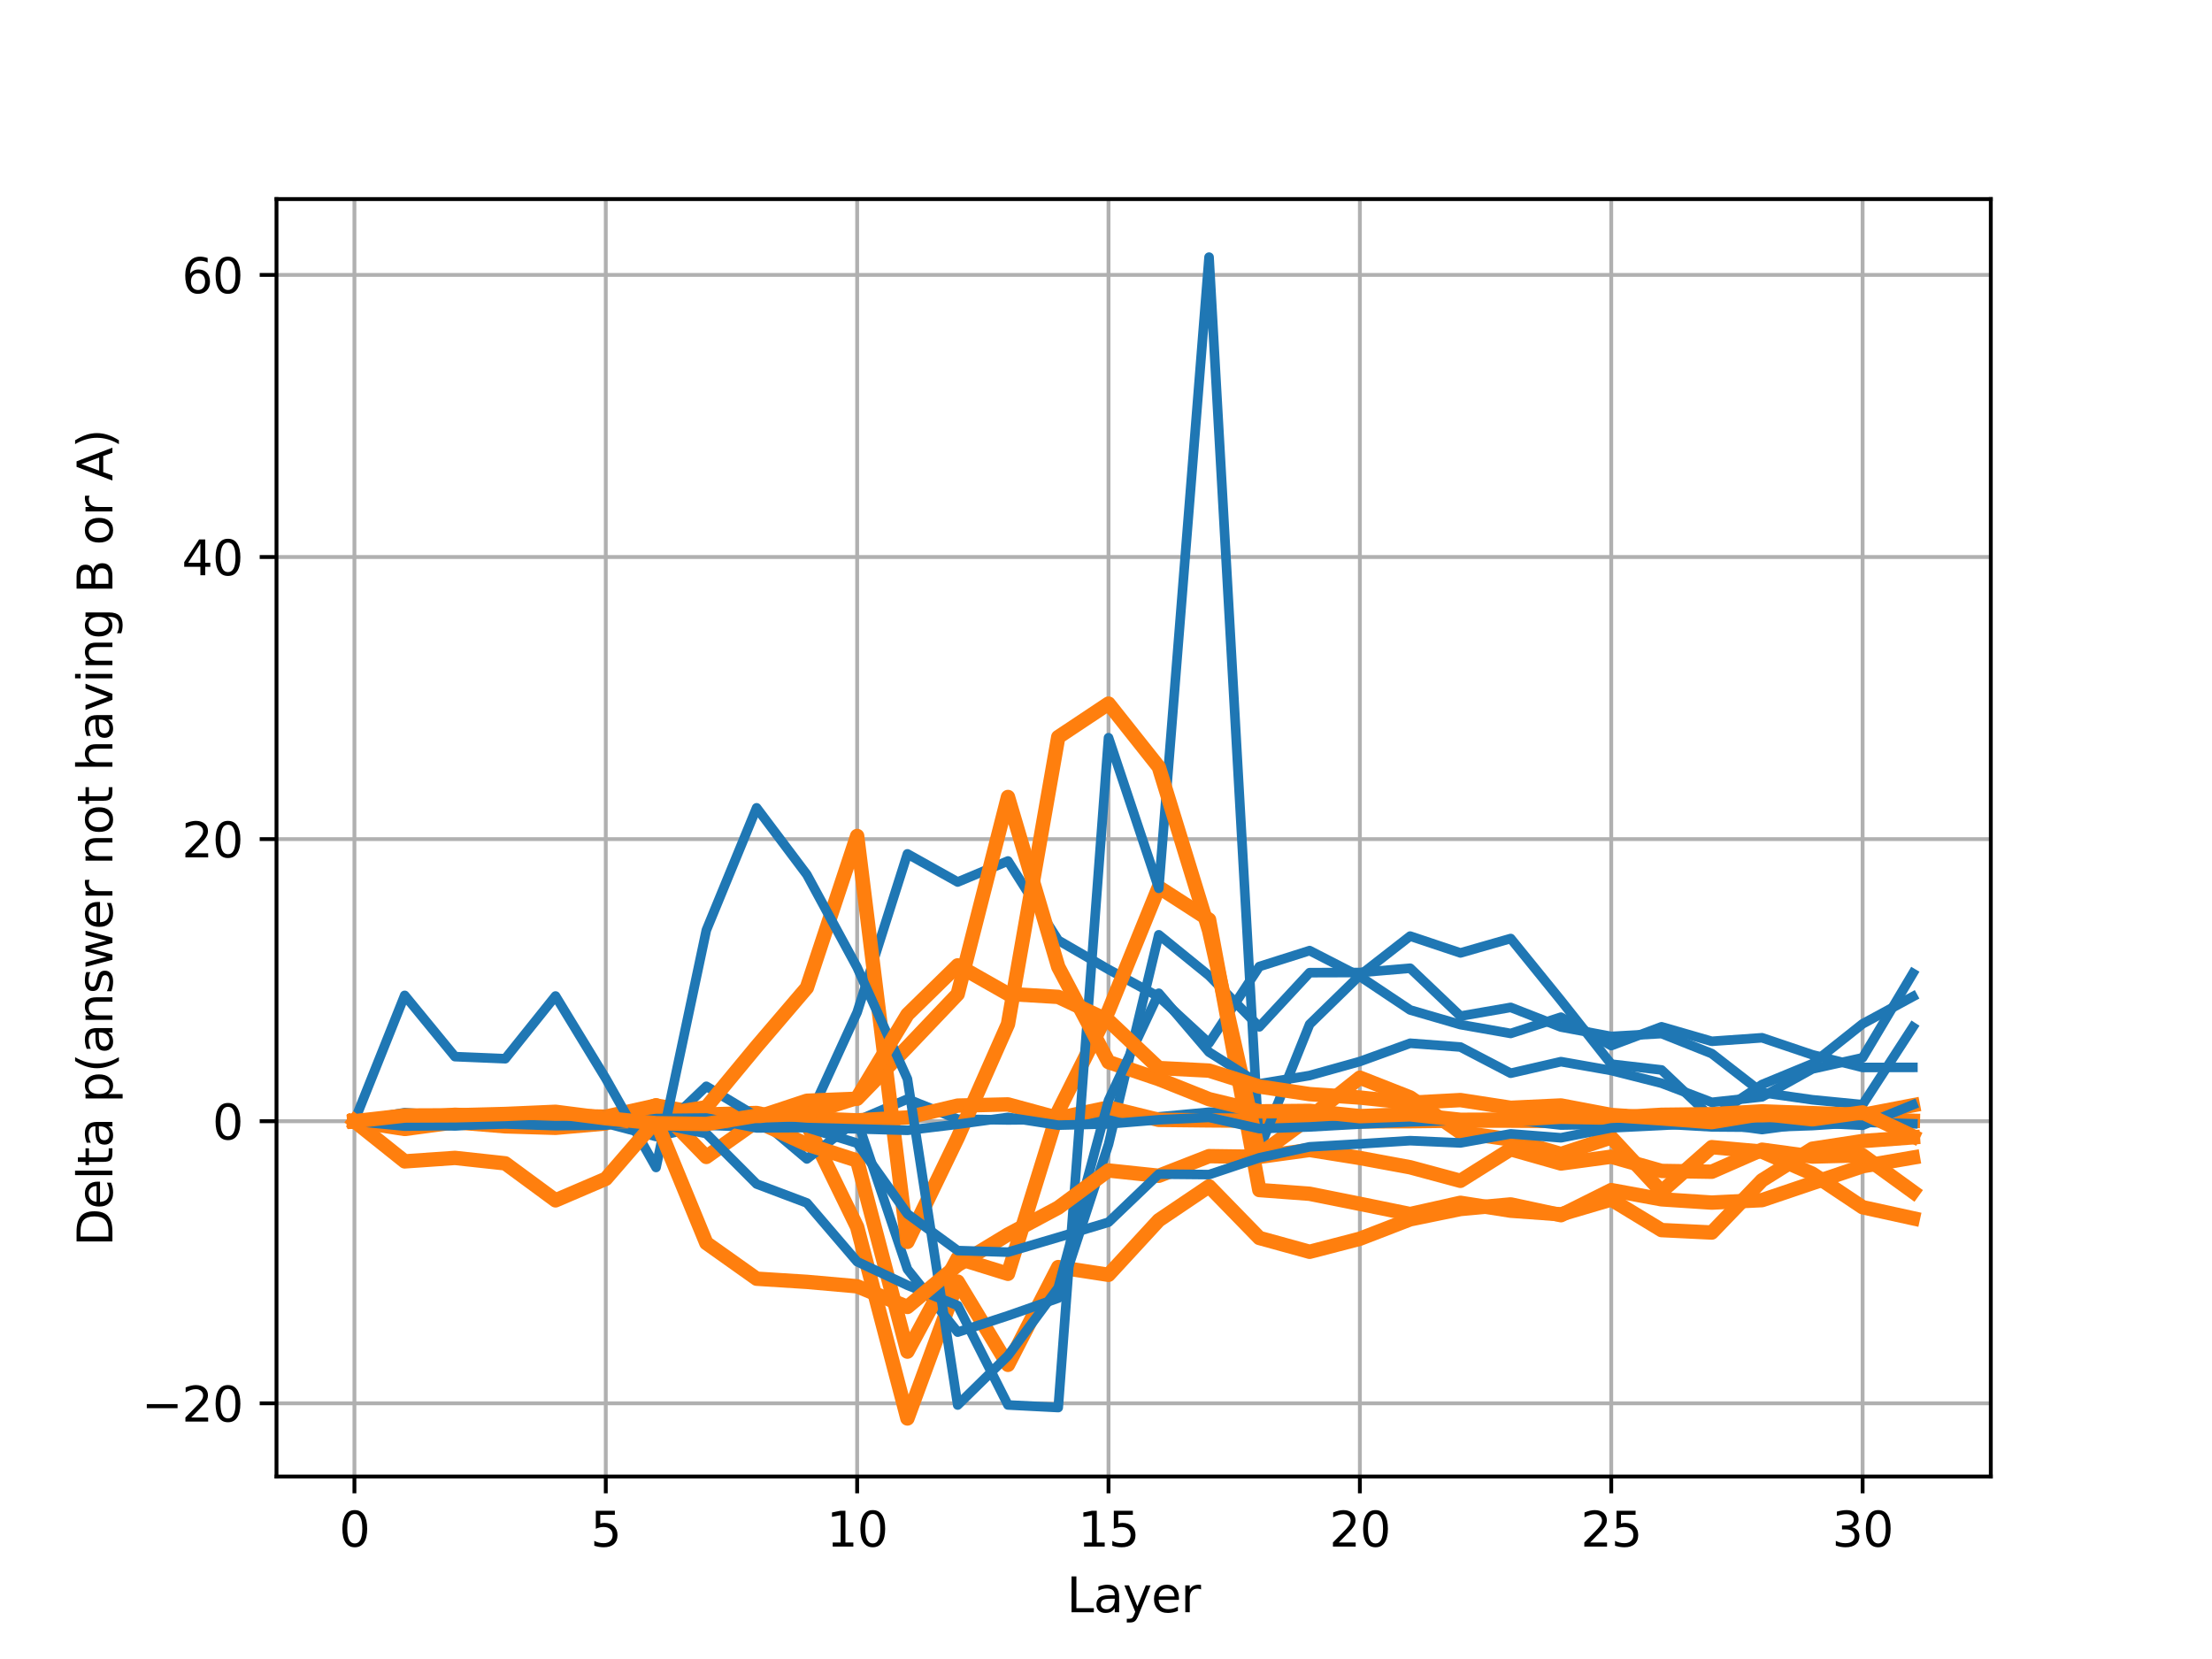 <?xml version="1.0" encoding="utf-8" standalone="no"?>
<!DOCTYPE svg PUBLIC "-//W3C//DTD SVG 1.1//EN"
  "http://www.w3.org/Graphics/SVG/1.1/DTD/svg11.dtd">
<svg xmlns:xlink="http://www.w3.org/1999/xlink" width="460.8pt" height="345.6pt" viewBox="0 0 460.8 345.6" xmlns="http://www.w3.org/2000/svg" version="1.1">
 <defs>
  <style type="text/css">*{stroke-linejoin: round; stroke-linecap: butt}</style>
 </defs>
 <g id="figure_1">
  <g id="patch_1">
   <path d="M 0 345.6 
L 460.8 345.6 
L 460.8 0 
L 0 0 
z
" style="fill: #ffffff"/>
  </g>
  <g id="axes_1">
   <g id="patch_2">
    <path d="M 57.6 307.584 
L 414.72 307.584 
L 414.72 41.472 
L 57.6 41.472 
z
" style="fill: #ffffff"/>
   </g>
   <g id="matplotlib.axis_1">
    <g id="xtick_1">
     <g id="line2d_1">
      <path d="M 73.833 307.584 
L 73.833 41.472 
" clip-path="url(#p5958968dad)" style="fill: none; stroke: #b0b0b0; stroke-width: 0.8; stroke-linecap: square"/>
     </g>
     <g id="line2d_2">
      <defs>
       <path id="m286818b571" d="M 0 0 
L 0 3.5 
" style="stroke: #000000; stroke-width: 0.8"/>
      </defs>
      <g>
       <use xlink:href="#m286818b571" x="73.833" y="307.584" style="stroke: #000000; stroke-width: 0.8"/>
      </g>
     </g>
     <g id="text_1">
      <!-- 0 -->
      <g transform="translate(70.651 322.182) scale(0.1 -0.1)">
       <defs>
        <path id="DejaVuSans-30" d="M 2034 4250 
Q 1547 4250 1301 3770 
Q 1056 3291 1056 2328 
Q 1056 1369 1301 889 
Q 1547 409 2034 409 
Q 2525 409 2770 889 
Q 3016 1369 3016 2328 
Q 3016 3291 2770 3770 
Q 2525 4250 2034 4250 
z
M 2034 4750 
Q 2819 4750 3233 4129 
Q 3647 3509 3647 2328 
Q 3647 1150 3233 529 
Q 2819 -91 2034 -91 
Q 1250 -91 836 529 
Q 422 1150 422 2328 
Q 422 3509 836 4129 
Q 1250 4750 2034 4750 
z
" transform="scale(0.016)"/>
       </defs>
       <use xlink:href="#DejaVuSans-30"/>
      </g>
     </g>
    </g>
    <g id="xtick_2">
     <g id="line2d_3">
      <path d="M 126.196 307.584 
L 126.196 41.472 
" clip-path="url(#p5958968dad)" style="fill: none; stroke: #b0b0b0; stroke-width: 0.8; stroke-linecap: square"/>
     </g>
     <g id="line2d_4">
      <g>
       <use xlink:href="#m286818b571" x="126.196" y="307.584" style="stroke: #000000; stroke-width: 0.8"/>
      </g>
     </g>
     <g id="text_2">
      <!-- 5 -->
      <g transform="translate(123.015 322.182) scale(0.1 -0.1)">
       <defs>
        <path id="DejaVuSans-35" d="M 691 4666 
L 3169 4666 
L 3169 4134 
L 1269 4134 
L 1269 2991 
Q 1406 3038 1543 3061 
Q 1681 3084 1819 3084 
Q 2600 3084 3056 2656 
Q 3513 2228 3513 1497 
Q 3513 744 3044 326 
Q 2575 -91 1722 -91 
Q 1428 -91 1123 -41 
Q 819 9 494 109 
L 494 744 
Q 775 591 1075 516 
Q 1375 441 1709 441 
Q 2250 441 2565 725 
Q 2881 1009 2881 1497 
Q 2881 1984 2565 2268 
Q 2250 2553 1709 2553 
Q 1456 2553 1204 2497 
Q 953 2441 691 2322 
L 691 4666 
z
" transform="scale(0.016)"/>
       </defs>
       <use xlink:href="#DejaVuSans-35"/>
      </g>
     </g>
    </g>
    <g id="xtick_3">
     <g id="line2d_5">
      <path d="M 178.56 307.584 
L 178.56 41.472 
" clip-path="url(#p5958968dad)" style="fill: none; stroke: #b0b0b0; stroke-width: 0.8; stroke-linecap: square"/>
     </g>
     <g id="line2d_6">
      <g>
       <use xlink:href="#m286818b571" x="178.56" y="307.584" style="stroke: #000000; stroke-width: 0.8"/>
      </g>
     </g>
     <g id="text_3">
      <!-- 10 -->
      <g transform="translate(172.197 322.182) scale(0.1 -0.1)">
       <defs>
        <path id="DejaVuSans-31" d="M 794 531 
L 1825 531 
L 1825 4091 
L 703 3866 
L 703 4441 
L 1819 4666 
L 2450 4666 
L 2450 531 
L 3481 531 
L 3481 0 
L 794 0 
L 794 531 
z
" transform="scale(0.016)"/>
       </defs>
       <use xlink:href="#DejaVuSans-31"/>
       <use xlink:href="#DejaVuSans-30" x="63.623"/>
      </g>
     </g>
    </g>
    <g id="xtick_4">
     <g id="line2d_7">
      <path d="M 230.924 307.584 
L 230.924 41.472 
" clip-path="url(#p5958968dad)" style="fill: none; stroke: #b0b0b0; stroke-width: 0.8; stroke-linecap: square"/>
     </g>
     <g id="line2d_8">
      <g>
       <use xlink:href="#m286818b571" x="230.924" y="307.584" style="stroke: #000000; stroke-width: 0.8"/>
      </g>
     </g>
     <g id="text_4">
      <!-- 15 -->
      <g transform="translate(224.561 322.182) scale(0.1 -0.1)">
       <use xlink:href="#DejaVuSans-31"/>
       <use xlink:href="#DejaVuSans-35" x="63.623"/>
      </g>
     </g>
    </g>
    <g id="xtick_5">
     <g id="line2d_9">
      <path d="M 283.287 307.584 
L 283.287 41.472 
" clip-path="url(#p5958968dad)" style="fill: none; stroke: #b0b0b0; stroke-width: 0.8; stroke-linecap: square"/>
     </g>
     <g id="line2d_10">
      <g>
       <use xlink:href="#m286818b571" x="283.287" y="307.584" style="stroke: #000000; stroke-width: 0.8"/>
      </g>
     </g>
     <g id="text_5">
      <!-- 20 -->
      <g transform="translate(276.925 322.182) scale(0.1 -0.1)">
       <defs>
        <path id="DejaVuSans-32" d="M 1228 531 
L 3431 531 
L 3431 0 
L 469 0 
L 469 531 
Q 828 903 1448 1529 
Q 2069 2156 2228 2338 
Q 2531 2678 2651 2914 
Q 2772 3150 2772 3378 
Q 2772 3750 2511 3984 
Q 2250 4219 1831 4219 
Q 1534 4219 1204 4116 
Q 875 4013 500 3803 
L 500 4441 
Q 881 4594 1212 4672 
Q 1544 4750 1819 4750 
Q 2544 4750 2975 4387 
Q 3406 4025 3406 3419 
Q 3406 3131 3298 2873 
Q 3191 2616 2906 2266 
Q 2828 2175 2409 1742 
Q 1991 1309 1228 531 
z
" transform="scale(0.016)"/>
       </defs>
       <use xlink:href="#DejaVuSans-32"/>
       <use xlink:href="#DejaVuSans-30" x="63.623"/>
      </g>
     </g>
    </g>
    <g id="xtick_6">
     <g id="line2d_11">
      <path d="M 335.651 307.584 
L 335.651 41.472 
" clip-path="url(#p5958968dad)" style="fill: none; stroke: #b0b0b0; stroke-width: 0.8; stroke-linecap: square"/>
     </g>
     <g id="line2d_12">
      <g>
       <use xlink:href="#m286818b571" x="335.651" y="307.584" style="stroke: #000000; stroke-width: 0.8"/>
      </g>
     </g>
     <g id="text_6">
      <!-- 25 -->
      <g transform="translate(329.288 322.182) scale(0.1 -0.1)">
       <use xlink:href="#DejaVuSans-32"/>
       <use xlink:href="#DejaVuSans-35" x="63.623"/>
      </g>
     </g>
    </g>
    <g id="xtick_7">
     <g id="line2d_13">
      <path d="M 388.015 307.584 
L 388.015 41.472 
" clip-path="url(#p5958968dad)" style="fill: none; stroke: #b0b0b0; stroke-width: 0.8; stroke-linecap: square"/>
     </g>
     <g id="line2d_14">
      <g>
       <use xlink:href="#m286818b571" x="388.015" y="307.584" style="stroke: #000000; stroke-width: 0.8"/>
      </g>
     </g>
     <g id="text_7">
      <!-- 30 -->
      <g transform="translate(381.652 322.182) scale(0.1 -0.1)">
       <defs>
        <path id="DejaVuSans-33" d="M 2597 2516 
Q 3050 2419 3304 2112 
Q 3559 1806 3559 1356 
Q 3559 666 3084 287 
Q 2609 -91 1734 -91 
Q 1441 -91 1130 -33 
Q 819 25 488 141 
L 488 750 
Q 750 597 1062 519 
Q 1375 441 1716 441 
Q 2309 441 2620 675 
Q 2931 909 2931 1356 
Q 2931 1769 2642 2001 
Q 2353 2234 1838 2234 
L 1294 2234 
L 1294 2753 
L 1863 2753 
Q 2328 2753 2575 2939 
Q 2822 3125 2822 3475 
Q 2822 3834 2567 4026 
Q 2313 4219 1838 4219 
Q 1578 4219 1281 4162 
Q 984 4106 628 3988 
L 628 4550 
Q 988 4650 1302 4700 
Q 1616 4750 1894 4750 
Q 2613 4750 3031 4423 
Q 3450 4097 3450 3541 
Q 3450 3153 3228 2886 
Q 3006 2619 2597 2516 
z
" transform="scale(0.016)"/>
       </defs>
       <use xlink:href="#DejaVuSans-33"/>
       <use xlink:href="#DejaVuSans-30" x="63.623"/>
      </g>
     </g>
    </g>
    <g id="text_8">
     <!-- Layer -->
     <g transform="translate(222.219 335.861) scale(0.1 -0.1)">
      <defs>
       <path id="DejaVuSans-4c" d="M 628 4666 
L 1259 4666 
L 1259 531 
L 3531 531 
L 3531 0 
L 628 0 
L 628 4666 
z
" transform="scale(0.016)"/>
       <path id="DejaVuSans-61" d="M 2194 1759 
Q 1497 1759 1228 1600 
Q 959 1441 959 1056 
Q 959 750 1161 570 
Q 1363 391 1709 391 
Q 2188 391 2477 730 
Q 2766 1069 2766 1631 
L 2766 1759 
L 2194 1759 
z
M 3341 1997 
L 3341 0 
L 2766 0 
L 2766 531 
Q 2569 213 2275 61 
Q 1981 -91 1556 -91 
Q 1019 -91 701 211 
Q 384 513 384 1019 
Q 384 1609 779 1909 
Q 1175 2209 1959 2209 
L 2766 2209 
L 2766 2266 
Q 2766 2663 2505 2880 
Q 2244 3097 1772 3097 
Q 1472 3097 1187 3025 
Q 903 2953 641 2809 
L 641 3341 
Q 956 3463 1253 3523 
Q 1550 3584 1831 3584 
Q 2591 3584 2966 3190 
Q 3341 2797 3341 1997 
z
" transform="scale(0.016)"/>
       <path id="DejaVuSans-79" d="M 2059 -325 
Q 1816 -950 1584 -1140 
Q 1353 -1331 966 -1331 
L 506 -1331 
L 506 -850 
L 844 -850 
Q 1081 -850 1212 -737 
Q 1344 -625 1503 -206 
L 1606 56 
L 191 3500 
L 800 3500 
L 1894 763 
L 2988 3500 
L 3597 3500 
L 2059 -325 
z
" transform="scale(0.016)"/>
       <path id="DejaVuSans-65" d="M 3597 1894 
L 3597 1613 
L 953 1613 
Q 991 1019 1311 708 
Q 1631 397 2203 397 
Q 2534 397 2845 478 
Q 3156 559 3463 722 
L 3463 178 
Q 3153 47 2828 -22 
Q 2503 -91 2169 -91 
Q 1331 -91 842 396 
Q 353 884 353 1716 
Q 353 2575 817 3079 
Q 1281 3584 2069 3584 
Q 2775 3584 3186 3129 
Q 3597 2675 3597 1894 
z
M 3022 2063 
Q 3016 2534 2758 2815 
Q 2500 3097 2075 3097 
Q 1594 3097 1305 2825 
Q 1016 2553 972 2059 
L 3022 2063 
z
" transform="scale(0.016)"/>
       <path id="DejaVuSans-72" d="M 2631 2963 
Q 2534 3019 2420 3045 
Q 2306 3072 2169 3072 
Q 1681 3072 1420 2755 
Q 1159 2438 1159 1844 
L 1159 0 
L 581 0 
L 581 3500 
L 1159 3500 
L 1159 2956 
Q 1341 3275 1631 3429 
Q 1922 3584 2338 3584 
Q 2397 3584 2469 3576 
Q 2541 3569 2628 3553 
L 2631 2963 
z
" transform="scale(0.016)"/>
      </defs>
      <use xlink:href="#DejaVuSans-4c"/>
      <use xlink:href="#DejaVuSans-61" x="55.713"/>
      <use xlink:href="#DejaVuSans-79" x="116.992"/>
      <use xlink:href="#DejaVuSans-65" x="176.172"/>
      <use xlink:href="#DejaVuSans-72" x="237.695"/>
     </g>
    </g>
   </g>
   <g id="matplotlib.axis_2">
    <g id="ytick_1">
     <g id="line2d_15">
      <path d="M 57.6 292.337 
L 414.72 292.337 
" clip-path="url(#p5958968dad)" style="fill: none; stroke: #b0b0b0; stroke-width: 0.8; stroke-linecap: square"/>
     </g>
     <g id="line2d_16">
      <defs>
       <path id="m382d9928d8" d="M 0 0 
L -3.5 0 
" style="stroke: #000000; stroke-width: 0.8"/>
      </defs>
      <g>
       <use xlink:href="#m382d9928d8" x="57.6" y="292.337" style="stroke: #000000; stroke-width: 0.8"/>
      </g>
     </g>
     <g id="text_9">
      <!-- −20 -->
      <g transform="translate(29.495 296.137) scale(0.1 -0.1)">
       <defs>
        <path id="DejaVuSans-2212" d="M 678 2272 
L 4684 2272 
L 4684 1741 
L 678 1741 
L 678 2272 
z
" transform="scale(0.016)"/>
       </defs>
       <use xlink:href="#DejaVuSans-2212"/>
       <use xlink:href="#DejaVuSans-32" x="83.789"/>
       <use xlink:href="#DejaVuSans-30" x="147.412"/>
      </g>
     </g>
    </g>
    <g id="ytick_2">
     <g id="line2d_17">
      <path d="M 57.6 233.57 
L 414.72 233.57 
" clip-path="url(#p5958968dad)" style="fill: none; stroke: #b0b0b0; stroke-width: 0.8; stroke-linecap: square"/>
     </g>
     <g id="line2d_18">
      <g>
       <use xlink:href="#m382d9928d8" x="57.6" y="233.57" style="stroke: #000000; stroke-width: 0.8"/>
      </g>
     </g>
     <g id="text_10">
      <!-- 0 -->
      <g transform="translate(44.237 237.369) scale(0.1 -0.1)">
       <use xlink:href="#DejaVuSans-30"/>
      </g>
     </g>
    </g>
    <g id="ytick_3">
     <g id="line2d_19">
      <path d="M 57.6 174.803 
L 414.72 174.803 
" clip-path="url(#p5958968dad)" style="fill: none; stroke: #b0b0b0; stroke-width: 0.8; stroke-linecap: square"/>
     </g>
     <g id="line2d_20">
      <g>
       <use xlink:href="#m382d9928d8" x="57.6" y="174.803" style="stroke: #000000; stroke-width: 0.8"/>
      </g>
     </g>
     <g id="text_11">
      <!-- 20 -->
      <g transform="translate(37.875 178.602) scale(0.1 -0.1)">
       <use xlink:href="#DejaVuSans-32"/>
       <use xlink:href="#DejaVuSans-30" x="63.623"/>
      </g>
     </g>
    </g>
    <g id="ytick_4">
     <g id="line2d_21">
      <path d="M 57.6 116.036 
L 414.72 116.036 
" clip-path="url(#p5958968dad)" style="fill: none; stroke: #b0b0b0; stroke-width: 0.8; stroke-linecap: square"/>
     </g>
     <g id="line2d_22">
      <g>
       <use xlink:href="#m382d9928d8" x="57.6" y="116.036" style="stroke: #000000; stroke-width: 0.8"/>
      </g>
     </g>
     <g id="text_12">
      <!-- 40 -->
      <g transform="translate(37.875 119.835) scale(0.1 -0.1)">
       <defs>
        <path id="DejaVuSans-34" d="M 2419 4116 
L 825 1625 
L 2419 1625 
L 2419 4116 
z
M 2253 4666 
L 3047 4666 
L 3047 1625 
L 3713 1625 
L 3713 1100 
L 3047 1100 
L 3047 0 
L 2419 0 
L 2419 1100 
L 313 1100 
L 313 1709 
L 2253 4666 
z
" transform="scale(0.016)"/>
       </defs>
       <use xlink:href="#DejaVuSans-34"/>
       <use xlink:href="#DejaVuSans-30" x="63.623"/>
      </g>
     </g>
    </g>
    <g id="ytick_5">
     <g id="line2d_23">
      <path d="M 57.6 57.268 
L 414.72 57.268 
" clip-path="url(#p5958968dad)" style="fill: none; stroke: #b0b0b0; stroke-width: 0.8; stroke-linecap: square"/>
     </g>
     <g id="line2d_24">
      <g>
       <use xlink:href="#m382d9928d8" x="57.6" y="57.268" style="stroke: #000000; stroke-width: 0.8"/>
      </g>
     </g>
     <g id="text_13">
      <!-- 60 -->
      <g transform="translate(37.875 61.068) scale(0.1 -0.1)">
       <defs>
        <path id="DejaVuSans-36" d="M 2113 2584 
Q 1688 2584 1439 2293 
Q 1191 2003 1191 1497 
Q 1191 994 1439 701 
Q 1688 409 2113 409 
Q 2538 409 2786 701 
Q 3034 994 3034 1497 
Q 3034 2003 2786 2293 
Q 2538 2584 2113 2584 
z
M 3366 4563 
L 3366 3988 
Q 3128 4100 2886 4159 
Q 2644 4219 2406 4219 
Q 1781 4219 1451 3797 
Q 1122 3375 1075 2522 
Q 1259 2794 1537 2939 
Q 1816 3084 2150 3084 
Q 2853 3084 3261 2657 
Q 3669 2231 3669 1497 
Q 3669 778 3244 343 
Q 2819 -91 2113 -91 
Q 1303 -91 875 529 
Q 447 1150 447 2328 
Q 447 3434 972 4092 
Q 1497 4750 2381 4750 
Q 2619 4750 2861 4703 
Q 3103 4656 3366 4563 
z
" transform="scale(0.016)"/>
       </defs>
       <use xlink:href="#DejaVuSans-36"/>
       <use xlink:href="#DejaVuSans-30" x="63.623"/>
      </g>
     </g>
    </g>
    <g id="text_14">
     <!-- Delta p(answer not having B or A) -->
     <g transform="translate(23.416 259.615) rotate(-90) scale(0.1 -0.1)">
      <defs>
       <path id="DejaVuSans-44" d="M 1259 4147 
L 1259 519 
L 2022 519 
Q 2988 519 3436 956 
Q 3884 1394 3884 2338 
Q 3884 3275 3436 3711 
Q 2988 4147 2022 4147 
L 1259 4147 
z
M 628 4666 
L 1925 4666 
Q 3281 4666 3915 4102 
Q 4550 3538 4550 2338 
Q 4550 1131 3912 565 
Q 3275 0 1925 0 
L 628 0 
L 628 4666 
z
" transform="scale(0.016)"/>
       <path id="DejaVuSans-6c" d="M 603 4863 
L 1178 4863 
L 1178 0 
L 603 0 
L 603 4863 
z
" transform="scale(0.016)"/>
       <path id="DejaVuSans-74" d="M 1172 4494 
L 1172 3500 
L 2356 3500 
L 2356 3053 
L 1172 3053 
L 1172 1153 
Q 1172 725 1289 603 
Q 1406 481 1766 481 
L 2356 481 
L 2356 0 
L 1766 0 
Q 1100 0 847 248 
Q 594 497 594 1153 
L 594 3053 
L 172 3053 
L 172 3500 
L 594 3500 
L 594 4494 
L 1172 4494 
z
" transform="scale(0.016)"/>
       <path id="DejaVuSans-20" transform="scale(0.016)"/>
       <path id="DejaVuSans-70" d="M 1159 525 
L 1159 -1331 
L 581 -1331 
L 581 3500 
L 1159 3500 
L 1159 2969 
Q 1341 3281 1617 3432 
Q 1894 3584 2278 3584 
Q 2916 3584 3314 3078 
Q 3713 2572 3713 1747 
Q 3713 922 3314 415 
Q 2916 -91 2278 -91 
Q 1894 -91 1617 61 
Q 1341 213 1159 525 
z
M 3116 1747 
Q 3116 2381 2855 2742 
Q 2594 3103 2138 3103 
Q 1681 3103 1420 2742 
Q 1159 2381 1159 1747 
Q 1159 1113 1420 752 
Q 1681 391 2138 391 
Q 2594 391 2855 752 
Q 3116 1113 3116 1747 
z
" transform="scale(0.016)"/>
       <path id="DejaVuSans-28" d="M 1984 4856 
Q 1566 4138 1362 3434 
Q 1159 2731 1159 2009 
Q 1159 1288 1364 580 
Q 1569 -128 1984 -844 
L 1484 -844 
Q 1016 -109 783 600 
Q 550 1309 550 2009 
Q 550 2706 781 3412 
Q 1013 4119 1484 4856 
L 1984 4856 
z
" transform="scale(0.016)"/>
       <path id="DejaVuSans-6e" d="M 3513 2113 
L 3513 0 
L 2938 0 
L 2938 2094 
Q 2938 2591 2744 2837 
Q 2550 3084 2163 3084 
Q 1697 3084 1428 2787 
Q 1159 2491 1159 1978 
L 1159 0 
L 581 0 
L 581 3500 
L 1159 3500 
L 1159 2956 
Q 1366 3272 1645 3428 
Q 1925 3584 2291 3584 
Q 2894 3584 3203 3211 
Q 3513 2838 3513 2113 
z
" transform="scale(0.016)"/>
       <path id="DejaVuSans-73" d="M 2834 3397 
L 2834 2853 
Q 2591 2978 2328 3040 
Q 2066 3103 1784 3103 
Q 1356 3103 1142 2972 
Q 928 2841 928 2578 
Q 928 2378 1081 2264 
Q 1234 2150 1697 2047 
L 1894 2003 
Q 2506 1872 2764 1633 
Q 3022 1394 3022 966 
Q 3022 478 2636 193 
Q 2250 -91 1575 -91 
Q 1294 -91 989 -36 
Q 684 19 347 128 
L 347 722 
Q 666 556 975 473 
Q 1284 391 1588 391 
Q 1994 391 2212 530 
Q 2431 669 2431 922 
Q 2431 1156 2273 1281 
Q 2116 1406 1581 1522 
L 1381 1569 
Q 847 1681 609 1914 
Q 372 2147 372 2553 
Q 372 3047 722 3315 
Q 1072 3584 1716 3584 
Q 2034 3584 2315 3537 
Q 2597 3491 2834 3397 
z
" transform="scale(0.016)"/>
       <path id="DejaVuSans-77" d="M 269 3500 
L 844 3500 
L 1563 769 
L 2278 3500 
L 2956 3500 
L 3675 769 
L 4391 3500 
L 4966 3500 
L 4050 0 
L 3372 0 
L 2619 2869 
L 1863 0 
L 1184 0 
L 269 3500 
z
" transform="scale(0.016)"/>
       <path id="DejaVuSans-6f" d="M 1959 3097 
Q 1497 3097 1228 2736 
Q 959 2375 959 1747 
Q 959 1119 1226 758 
Q 1494 397 1959 397 
Q 2419 397 2687 759 
Q 2956 1122 2956 1747 
Q 2956 2369 2687 2733 
Q 2419 3097 1959 3097 
z
M 1959 3584 
Q 2709 3584 3137 3096 
Q 3566 2609 3566 1747 
Q 3566 888 3137 398 
Q 2709 -91 1959 -91 
Q 1206 -91 779 398 
Q 353 888 353 1747 
Q 353 2609 779 3096 
Q 1206 3584 1959 3584 
z
" transform="scale(0.016)"/>
       <path id="DejaVuSans-68" d="M 3513 2113 
L 3513 0 
L 2938 0 
L 2938 2094 
Q 2938 2591 2744 2837 
Q 2550 3084 2163 3084 
Q 1697 3084 1428 2787 
Q 1159 2491 1159 1978 
L 1159 0 
L 581 0 
L 581 4863 
L 1159 4863 
L 1159 2956 
Q 1366 3272 1645 3428 
Q 1925 3584 2291 3584 
Q 2894 3584 3203 3211 
Q 3513 2838 3513 2113 
z
" transform="scale(0.016)"/>
       <path id="DejaVuSans-76" d="M 191 3500 
L 800 3500 
L 1894 563 
L 2988 3500 
L 3597 3500 
L 2284 0 
L 1503 0 
L 191 3500 
z
" transform="scale(0.016)"/>
       <path id="DejaVuSans-69" d="M 603 3500 
L 1178 3500 
L 1178 0 
L 603 0 
L 603 3500 
z
M 603 4863 
L 1178 4863 
L 1178 4134 
L 603 4134 
L 603 4863 
z
" transform="scale(0.016)"/>
       <path id="DejaVuSans-67" d="M 2906 1791 
Q 2906 2416 2648 2759 
Q 2391 3103 1925 3103 
Q 1463 3103 1205 2759 
Q 947 2416 947 1791 
Q 947 1169 1205 825 
Q 1463 481 1925 481 
Q 2391 481 2648 825 
Q 2906 1169 2906 1791 
z
M 3481 434 
Q 3481 -459 3084 -895 
Q 2688 -1331 1869 -1331 
Q 1566 -1331 1297 -1286 
Q 1028 -1241 775 -1147 
L 775 -588 
Q 1028 -725 1275 -790 
Q 1522 -856 1778 -856 
Q 2344 -856 2625 -561 
Q 2906 -266 2906 331 
L 2906 616 
Q 2728 306 2450 153 
Q 2172 0 1784 0 
Q 1141 0 747 490 
Q 353 981 353 1791 
Q 353 2603 747 3093 
Q 1141 3584 1784 3584 
Q 2172 3584 2450 3431 
Q 2728 3278 2906 2969 
L 2906 3500 
L 3481 3500 
L 3481 434 
z
" transform="scale(0.016)"/>
       <path id="DejaVuSans-42" d="M 1259 2228 
L 1259 519 
L 2272 519 
Q 2781 519 3026 730 
Q 3272 941 3272 1375 
Q 3272 1813 3026 2020 
Q 2781 2228 2272 2228 
L 1259 2228 
z
M 1259 4147 
L 1259 2741 
L 2194 2741 
Q 2656 2741 2882 2914 
Q 3109 3088 3109 3444 
Q 3109 3797 2882 3972 
Q 2656 4147 2194 4147 
L 1259 4147 
z
M 628 4666 
L 2241 4666 
Q 2963 4666 3353 4366 
Q 3744 4066 3744 3513 
Q 3744 3084 3544 2831 
Q 3344 2578 2956 2516 
Q 3422 2416 3680 2098 
Q 3938 1781 3938 1306 
Q 3938 681 3513 340 
Q 3088 0 2303 0 
L 628 0 
L 628 4666 
z
" transform="scale(0.016)"/>
       <path id="DejaVuSans-41" d="M 2188 4044 
L 1331 1722 
L 3047 1722 
L 2188 4044 
z
M 1831 4666 
L 2547 4666 
L 4325 0 
L 3669 0 
L 3244 1197 
L 1141 1197 
L 716 0 
L 50 0 
L 1831 4666 
z
" transform="scale(0.016)"/>
       <path id="DejaVuSans-29" d="M 513 4856 
L 1013 4856 
Q 1481 4119 1714 3412 
Q 1947 2706 1947 2009 
Q 1947 1309 1714 600 
Q 1481 -109 1013 -844 
L 513 -844 
Q 928 -128 1133 580 
Q 1338 1288 1338 2009 
Q 1338 2731 1133 3434 
Q 928 4138 513 4856 
z
" transform="scale(0.016)"/>
      </defs>
      <use xlink:href="#DejaVuSans-44"/>
      <use xlink:href="#DejaVuSans-65" x="77.002"/>
      <use xlink:href="#DejaVuSans-6c" x="138.525"/>
      <use xlink:href="#DejaVuSans-74" x="166.309"/>
      <use xlink:href="#DejaVuSans-61" x="205.518"/>
      <use xlink:href="#DejaVuSans-20" x="266.797"/>
      <use xlink:href="#DejaVuSans-70" x="298.584"/>
      <use xlink:href="#DejaVuSans-28" x="362.061"/>
      <use xlink:href="#DejaVuSans-61" x="401.074"/>
      <use xlink:href="#DejaVuSans-6e" x="462.354"/>
      <use xlink:href="#DejaVuSans-73" x="525.732"/>
      <use xlink:href="#DejaVuSans-77" x="577.832"/>
      <use xlink:href="#DejaVuSans-65" x="659.619"/>
      <use xlink:href="#DejaVuSans-72" x="721.143"/>
      <use xlink:href="#DejaVuSans-20" x="762.256"/>
      <use xlink:href="#DejaVuSans-6e" x="794.043"/>
      <use xlink:href="#DejaVuSans-6f" x="857.422"/>
      <use xlink:href="#DejaVuSans-74" x="918.604"/>
      <use xlink:href="#DejaVuSans-20" x="957.812"/>
      <use xlink:href="#DejaVuSans-68" x="989.6"/>
      <use xlink:href="#DejaVuSans-61" x="1052.979"/>
      <use xlink:href="#DejaVuSans-76" x="1114.258"/>
      <use xlink:href="#DejaVuSans-69" x="1173.438"/>
      <use xlink:href="#DejaVuSans-6e" x="1201.221"/>
      <use xlink:href="#DejaVuSans-67" x="1264.6"/>
      <use xlink:href="#DejaVuSans-20" x="1328.076"/>
      <use xlink:href="#DejaVuSans-42" x="1359.863"/>
      <use xlink:href="#DejaVuSans-20" x="1428.467"/>
      <use xlink:href="#DejaVuSans-6f" x="1460.254"/>
      <use xlink:href="#DejaVuSans-72" x="1521.436"/>
      <use xlink:href="#DejaVuSans-20" x="1562.549"/>
      <use xlink:href="#DejaVuSans-41" x="1594.336"/>
      <use xlink:href="#DejaVuSans-29" x="1662.744"/>
     </g>
    </g>
   </g>
   <g id="line2d_25">
    <path d="M 73.833 233.57 
L 84.305 233.653 
L 94.778 233.723 
L 105.251 233.961 
L 115.724 233.92 
L 126.196 233.994 
L 136.669 236.759 
L 147.142 234.412 
L 157.615 234.806 
L 168.087 233.746 
L 178.56 210.882 
L 189.033 177.878 
L 199.505 183.738 
L 209.978 179.361 
L 220.451 195.882 
L 230.924 201.949 
L 241.396 207.653 
L 251.869 217.297 
L 262.342 201.347 
L 272.815 198.027 
L 283.287 203.404 
L 293.76 210.397 
L 304.233 213.446 
L 314.705 215.286 
L 325.178 211.893 
L 335.651 217.819 
L 346.124 213.898 
L 356.596 216.922 
L 367.069 216.186 
L 377.542 219.727 
L 388.015 222.37 
L 398.487 222.353 
" clip-path="url(#p5958968dad)" style="fill: none; stroke: #1f77b4; stroke-width: 2; stroke-linecap: square"/>
   </g>
   <g id="line2d_26">
    <path d="M 73.833 233.57 
L 84.305 232.921 
L 94.778 233.099 
L 105.251 232.666 
L 115.724 232.426 
L 126.196 232.625 
L 136.669 230.297 
L 147.142 232.165 
L 157.615 231.859 
L 168.087 234.142 
L 178.56 255.613 
L 189.033 295.488 
L 199.505 266.987 
L 209.978 284.317 
L 220.451 263.96 
L 230.924 265.57 
L 241.396 254.198 
L 251.869 247.136 
L 262.342 257.888 
L 272.815 260.772 
L 283.287 258.053 
L 293.76 254.009 
L 304.233 251.857 
L 314.705 250.901 
L 325.178 253.145 
L 335.651 247.919 
L 346.124 249.839 
L 356.596 250.522 
L 367.069 250.008 
L 377.542 246.467 
L 388.015 242.945 
L 398.487 241.145 
" clip-path="url(#p5958968dad)" style="fill: none; stroke: #ff7f0e; stroke-width: 3; stroke-linecap: square"/>
   </g>
   <g id="line2d_27">
    <path d="M 73.833 233.57 
L 84.305 231.783 
L 94.778 232.536 
L 105.251 232.707 
L 115.724 231.489 
L 126.196 232.489 
L 136.669 236.277 
L 147.142 226.293 
L 157.615 232.587 
L 168.087 241.43 
L 178.56 233.347 
L 189.033 264.399 
L 199.505 277.505 
L 209.978 274.085 
L 220.451 270.418 
L 230.924 238.398 
L 241.396 194.735 
L 251.869 203.24 
L 262.342 213.911 
L 272.815 202.623 
L 283.287 202.592 
L 293.76 201.7 
L 304.233 211.671 
L 314.705 209.859 
L 325.178 213.954 
L 335.651 215.907 
L 346.124 215.313 
L 356.596 219.481 
L 367.069 227.611 
L 377.542 229.101 
L 388.015 230.126 
L 398.487 213.972 
" clip-path="url(#p5958968dad)" style="fill: none; stroke: #1f77b4; stroke-width: 2; stroke-linecap: square"/>
   </g>
   <g id="line2d_28">
    <path d="M 73.833 233.57 
L 84.305 235.184 
L 94.778 233.779 
L 105.251 234.635 
L 115.724 234.949 
L 126.196 234.031 
L 136.669 230.253 
L 147.142 241.006 
L 157.615 233.602 
L 168.087 238.386 
L 178.56 241.77 
L 189.033 281.566 
L 199.505 262.111 
L 209.978 265.357 
L 220.451 231.528 
L 230.924 210.595 
L 241.396 184.834 
L 251.869 191.585 
L 262.342 247.906 
L 272.815 248.684 
L 283.287 250.779 
L 293.76 252.914 
L 304.233 250.568 
L 314.705 252.21 
L 325.178 252.965 
L 335.651 249.88 
L 346.124 256.25 
L 356.596 256.758 
L 367.069 245.875 
L 377.542 239.3 
L 388.015 237.702 
L 398.487 236.927 
" clip-path="url(#p5958968dad)" style="fill: none; stroke: #ff7f0e; stroke-width: 3; stroke-linecap: square"/>
   </g>
   <g id="line2d_29">
    <path d="M 73.833 233.57 
L 84.305 233.57 
L 94.778 233.575 
L 105.251 233.573 
L 115.724 233.547 
L 126.196 233.564 
L 136.669 233.567 
L 147.142 233.572 
L 157.615 233.612 
L 168.087 233.664 
L 178.56 233.444 
L 189.033 228.95 
L 199.505 233.139 
L 209.978 233.308 
L 220.451 233.205 
L 230.924 232.909 
L 241.396 232.657 
L 251.869 231.697 
L 262.342 231.739 
L 272.815 231.964 
L 283.287 232.193 
L 293.76 233.181 
L 304.233 233.505 
L 314.705 233.52 
L 325.178 233.529 
L 335.651 233.663 
L 346.124 233.668 
L 356.596 233.587 
L 367.069 233.62 
L 377.542 233.599 
L 388.015 233.616 
L 398.487 233.327 
" clip-path="url(#p5958968dad)" style="fill: none; stroke: #1f77b4; stroke-width: 2; stroke-linecap: square"/>
   </g>
   <g id="line2d_30">
    <path d="M 73.833 233.57 
L 84.305 233.567 
L 94.778 233.564 
L 105.251 233.573 
L 115.724 233.584 
L 126.196 233.573 
L 136.669 233.563 
L 147.142 233.584 
L 157.615 233.451 
L 168.087 232.975 
L 178.56 233.392 
L 189.033 232.792 
L 199.505 230.317 
L 209.978 230.067 
L 220.451 232.916 
L 230.924 230.714 
L 241.396 233.29 
L 251.869 233.4 
L 262.342 233.466 
L 272.815 233.504 
L 283.287 233.608 
L 293.76 233.567 
L 304.233 233.443 
L 314.705 233.452 
L 325.178 233.52 
L 335.651 233.489 
L 346.124 233.473 
L 356.596 233.463 
L 367.069 233.44 
L 377.542 233.346 
L 388.015 233.259 
L 398.487 233.484 
" clip-path="url(#p5958968dad)" style="fill: none; stroke: #ff7f0e; stroke-width: 3; stroke-linecap: square"/>
   </g>
   <g id="line2d_31">
    <path d="M 73.833 233.57 
L 84.305 234.015 
L 94.778 234.543 
L 105.251 233.763 
L 115.724 233.048 
L 126.196 233.417 
L 136.669 234.072 
L 147.142 236.144 
L 157.615 246.648 
L 168.087 250.598 
L 178.56 262.83 
L 189.033 267.74 
L 199.505 271.971 
L 209.978 292.68 
L 220.451 293.22 
L 230.924 153.679 
L 241.396 185.053 
L 251.869 53.568 
L 262.342 239.438 
L 272.815 213.385 
L 283.287 203.169 
L 293.76 195.008 
L 304.233 198.512 
L 314.705 195.509 
L 325.178 208.418 
L 335.651 221.677 
L 346.124 222.886 
L 356.596 232.839 
L 367.069 225.923 
L 377.542 221.604 
L 388.015 213.285 
L 398.487 207.608 
" clip-path="url(#p5958968dad)" style="fill: none; stroke: #1f77b4; stroke-width: 2; stroke-linecap: square"/>
   </g>
   <g id="line2d_32">
    <path d="M 73.833 233.57 
L 84.305 233.029 
L 94.778 232.229 
L 105.251 232.67 
L 115.724 233.748 
L 126.196 233.673 
L 136.669 232.334 
L 147.142 230.654 
L 157.615 218.006 
L 168.087 205.758 
L 178.56 174.152 
L 189.033 258.707 
L 199.505 237.022 
L 209.978 213.349 
L 220.451 153.542 
L 230.924 146.575 
L 241.396 159.779 
L 251.869 193.843 
L 262.342 240.527 
L 272.815 232.838 
L 283.287 224.499 
L 293.76 228.615 
L 304.233 235.898 
L 314.705 237.366 
L 325.178 240.401 
L 335.651 236.951 
L 346.124 248.224 
L 356.596 238.976 
L 367.069 239.908 
L 377.542 244.498 
L 388.015 251.489 
L 398.487 253.782 
" clip-path="url(#p5958968dad)" style="fill: none; stroke: #ff7f0e; stroke-width: 3; stroke-linecap: square"/>
   </g>
   <g id="line2d_33">
    <path d="M 73.833 233.57 
L 84.305 233.641 
L 94.778 233.642 
L 105.251 233.665 
L 115.724 233.64 
L 126.196 233.69 
L 136.669 233.799 
L 147.142 233.83 
L 157.615 234.122 
L 168.087 234.887 
L 178.56 235.167 
L 189.033 235.466 
L 199.505 234.205 
L 209.978 232.767 
L 220.451 234.387 
L 230.924 234.132 
L 241.396 233.272 
L 251.869 232.775 
L 262.342 235.118 
L 272.815 234.757 
L 283.287 234.17 
L 293.76 233.705 
L 304.233 233.366 
L 314.705 233.209 
L 325.178 234.37 
L 335.651 234.192 
L 346.124 234.149 
L 356.596 234.752 
L 367.069 234.832 
L 377.542 234.48 
L 388.015 233.78 
L 398.487 234.097 
" clip-path="url(#p5958968dad)" style="fill: none; stroke: #1f77b4; stroke-width: 2; stroke-linecap: square"/>
   </g>
   <g id="line2d_34">
    <path d="M 73.833 233.57 
L 84.305 233.529 
L 94.778 233.468 
L 105.251 233.433 
L 115.724 233.517 
L 126.196 233.509 
L 136.669 233.466 
L 147.142 233.429 
L 157.615 232.777 
L 168.087 229.307 
L 178.56 228.892 
L 189.033 218.096 
L 199.505 207.091 
L 209.978 166.029 
L 220.451 201.423 
L 230.924 221.25 
L 241.396 224.802 
L 251.869 228.975 
L 262.342 231.512 
L 272.815 231.415 
L 283.287 232.513 
L 293.76 232.134 
L 304.233 233.276 
L 314.705 233.233 
L 325.178 232.636 
L 335.651 232.845 
L 346.124 232.233 
L 356.596 232.109 
L 367.069 231.518 
L 377.542 231.893 
L 388.015 232.266 
L 398.487 230.256 
" clip-path="url(#p5958968dad)" style="fill: none; stroke: #ff7f0e; stroke-width: 3; stroke-linecap: square"/>
   </g>
   <g id="line2d_35">
    <path d="M 73.833 233.57 
L 84.305 207.355 
L 94.778 220.115 
L 105.251 220.552 
L 115.724 207.487 
L 126.196 224.67 
L 136.669 243.205 
L 147.142 193.779 
L 157.615 168.286 
L 168.087 182.207 
L 178.56 201.537 
L 189.033 224.764 
L 199.505 292.694 
L 209.978 282.414 
L 220.451 268.254 
L 230.924 229.225 
L 241.396 206.907 
L 251.869 219.179 
L 262.342 225.774 
L 272.815 224.052 
L 283.287 221.13 
L 293.76 217.33 
L 304.233 218.113 
L 314.705 223.572 
L 325.178 221.161 
L 335.651 223.004 
L 346.124 225.653 
L 356.596 229.637 
L 367.069 228.495 
L 377.542 222.682 
L 388.015 220.353 
L 398.487 202.771 
" clip-path="url(#p5958968dad)" style="fill: none; stroke: #1f77b4; stroke-width: 2; stroke-linecap: square"/>
   </g>
   <g id="line2d_36">
    <path d="M 73.833 233.57 
L 84.305 241.936 
L 94.778 241.214 
L 105.251 242.347 
L 115.724 250.054 
L 126.196 245.57 
L 136.669 233.465 
L 147.142 258.947 
L 157.615 266.377 
L 168.087 267.037 
L 178.56 267.961 
L 189.033 272.26 
L 199.505 263.516 
L 209.978 257.166 
L 220.451 251.577 
L 230.924 243.834 
L 241.396 244.938 
L 251.869 240.848 
L 262.342 240.991 
L 272.815 239.556 
L 283.287 241.232 
L 293.76 243.164 
L 304.233 245.984 
L 314.705 239.407 
L 325.178 242.377 
L 335.651 240.963 
L 346.124 243.927 
L 356.596 244.092 
L 367.069 239.503 
L 377.542 240.93 
L 388.015 240.67 
L 398.487 248.257 
" clip-path="url(#p5958968dad)" style="fill: none; stroke: #ff7f0e; stroke-width: 3; stroke-linecap: square"/>
   </g>
   <g id="line2d_37">
    <path d="M 73.833 233.57 
L 84.305 234.598 
L 94.778 234.455 
L 105.251 234.144 
L 115.724 234.502 
L 126.196 234.386 
L 136.669 233.013 
L 147.142 232.901 
L 157.615 234.968 
L 168.087 234.899 
L 178.56 238.149 
L 189.033 252.881 
L 199.505 260.519 
L 209.978 260.847 
L 220.451 257.754 
L 230.924 254.61 
L 241.396 244.589 
L 251.869 244.69 
L 262.342 241.189 
L 272.815 238.906 
L 283.287 238.295 
L 293.76 237.623 
L 304.233 238.093 
L 314.705 236.206 
L 325.178 237.023 
L 335.651 234.954 
L 346.124 234.445 
L 356.596 233.86 
L 367.069 235.308 
L 377.542 233.899 
L 388.015 234.415 
L 398.487 230.144 
" clip-path="url(#p5958968dad)" style="fill: none; stroke: #1f77b4; stroke-width: 2; stroke-linecap: square"/>
   </g>
   <g id="line2d_38">
    <path d="M 73.833 233.57 
L 84.305 232.385 
L 94.778 232.341 
L 105.251 232.062 
L 115.724 231.608 
L 126.196 232.942 
L 136.669 233.996 
L 147.142 234.154 
L 157.615 232.41 
L 168.087 232.046 
L 178.56 228.702 
L 189.033 211.346 
L 199.505 201.106 
L 209.978 207.054 
L 220.451 207.671 
L 230.924 212.61 
L 241.396 222.493 
L 251.869 223.026 
L 262.342 226.347 
L 272.815 227.926 
L 283.287 228.641 
L 293.76 229.723 
L 304.233 229.166 
L 314.705 230.778 
L 325.178 230.289 
L 335.651 232.272 
L 346.124 232.972 
L 356.596 233.757 
L 367.069 232.036 
L 377.542 233.168 
L 388.015 231.737 
L 398.487 236.694 
" clip-path="url(#p5958968dad)" style="fill: none; stroke: #ff7f0e; stroke-width: 3; stroke-linecap: square"/>
   </g>
   <g id="patch_3">
    <path d="M 57.6 307.584 
L 57.6 41.472 
" style="fill: none; stroke: #000000; stroke-width: 0.8; stroke-linejoin: miter; stroke-linecap: square"/>
   </g>
   <g id="patch_4">
    <path d="M 414.72 307.584 
L 414.72 41.472 
" style="fill: none; stroke: #000000; stroke-width: 0.8; stroke-linejoin: miter; stroke-linecap: square"/>
   </g>
   <g id="patch_5">
    <path d="M 57.6 307.584 
L 414.72 307.584 
" style="fill: none; stroke: #000000; stroke-width: 0.8; stroke-linejoin: miter; stroke-linecap: square"/>
   </g>
   <g id="patch_6">
    <path d="M 57.6 41.472 
L 414.72 41.472 
" style="fill: none; stroke: #000000; stroke-width: 0.8; stroke-linejoin: miter; stroke-linecap: square"/>
   </g>
  </g>
 </g>
 <defs>
  <clipPath id="p5958968dad">
   <rect x="57.6" y="41.472" width="357.12" height="266.112"/>
  </clipPath>
 </defs>
</svg>
